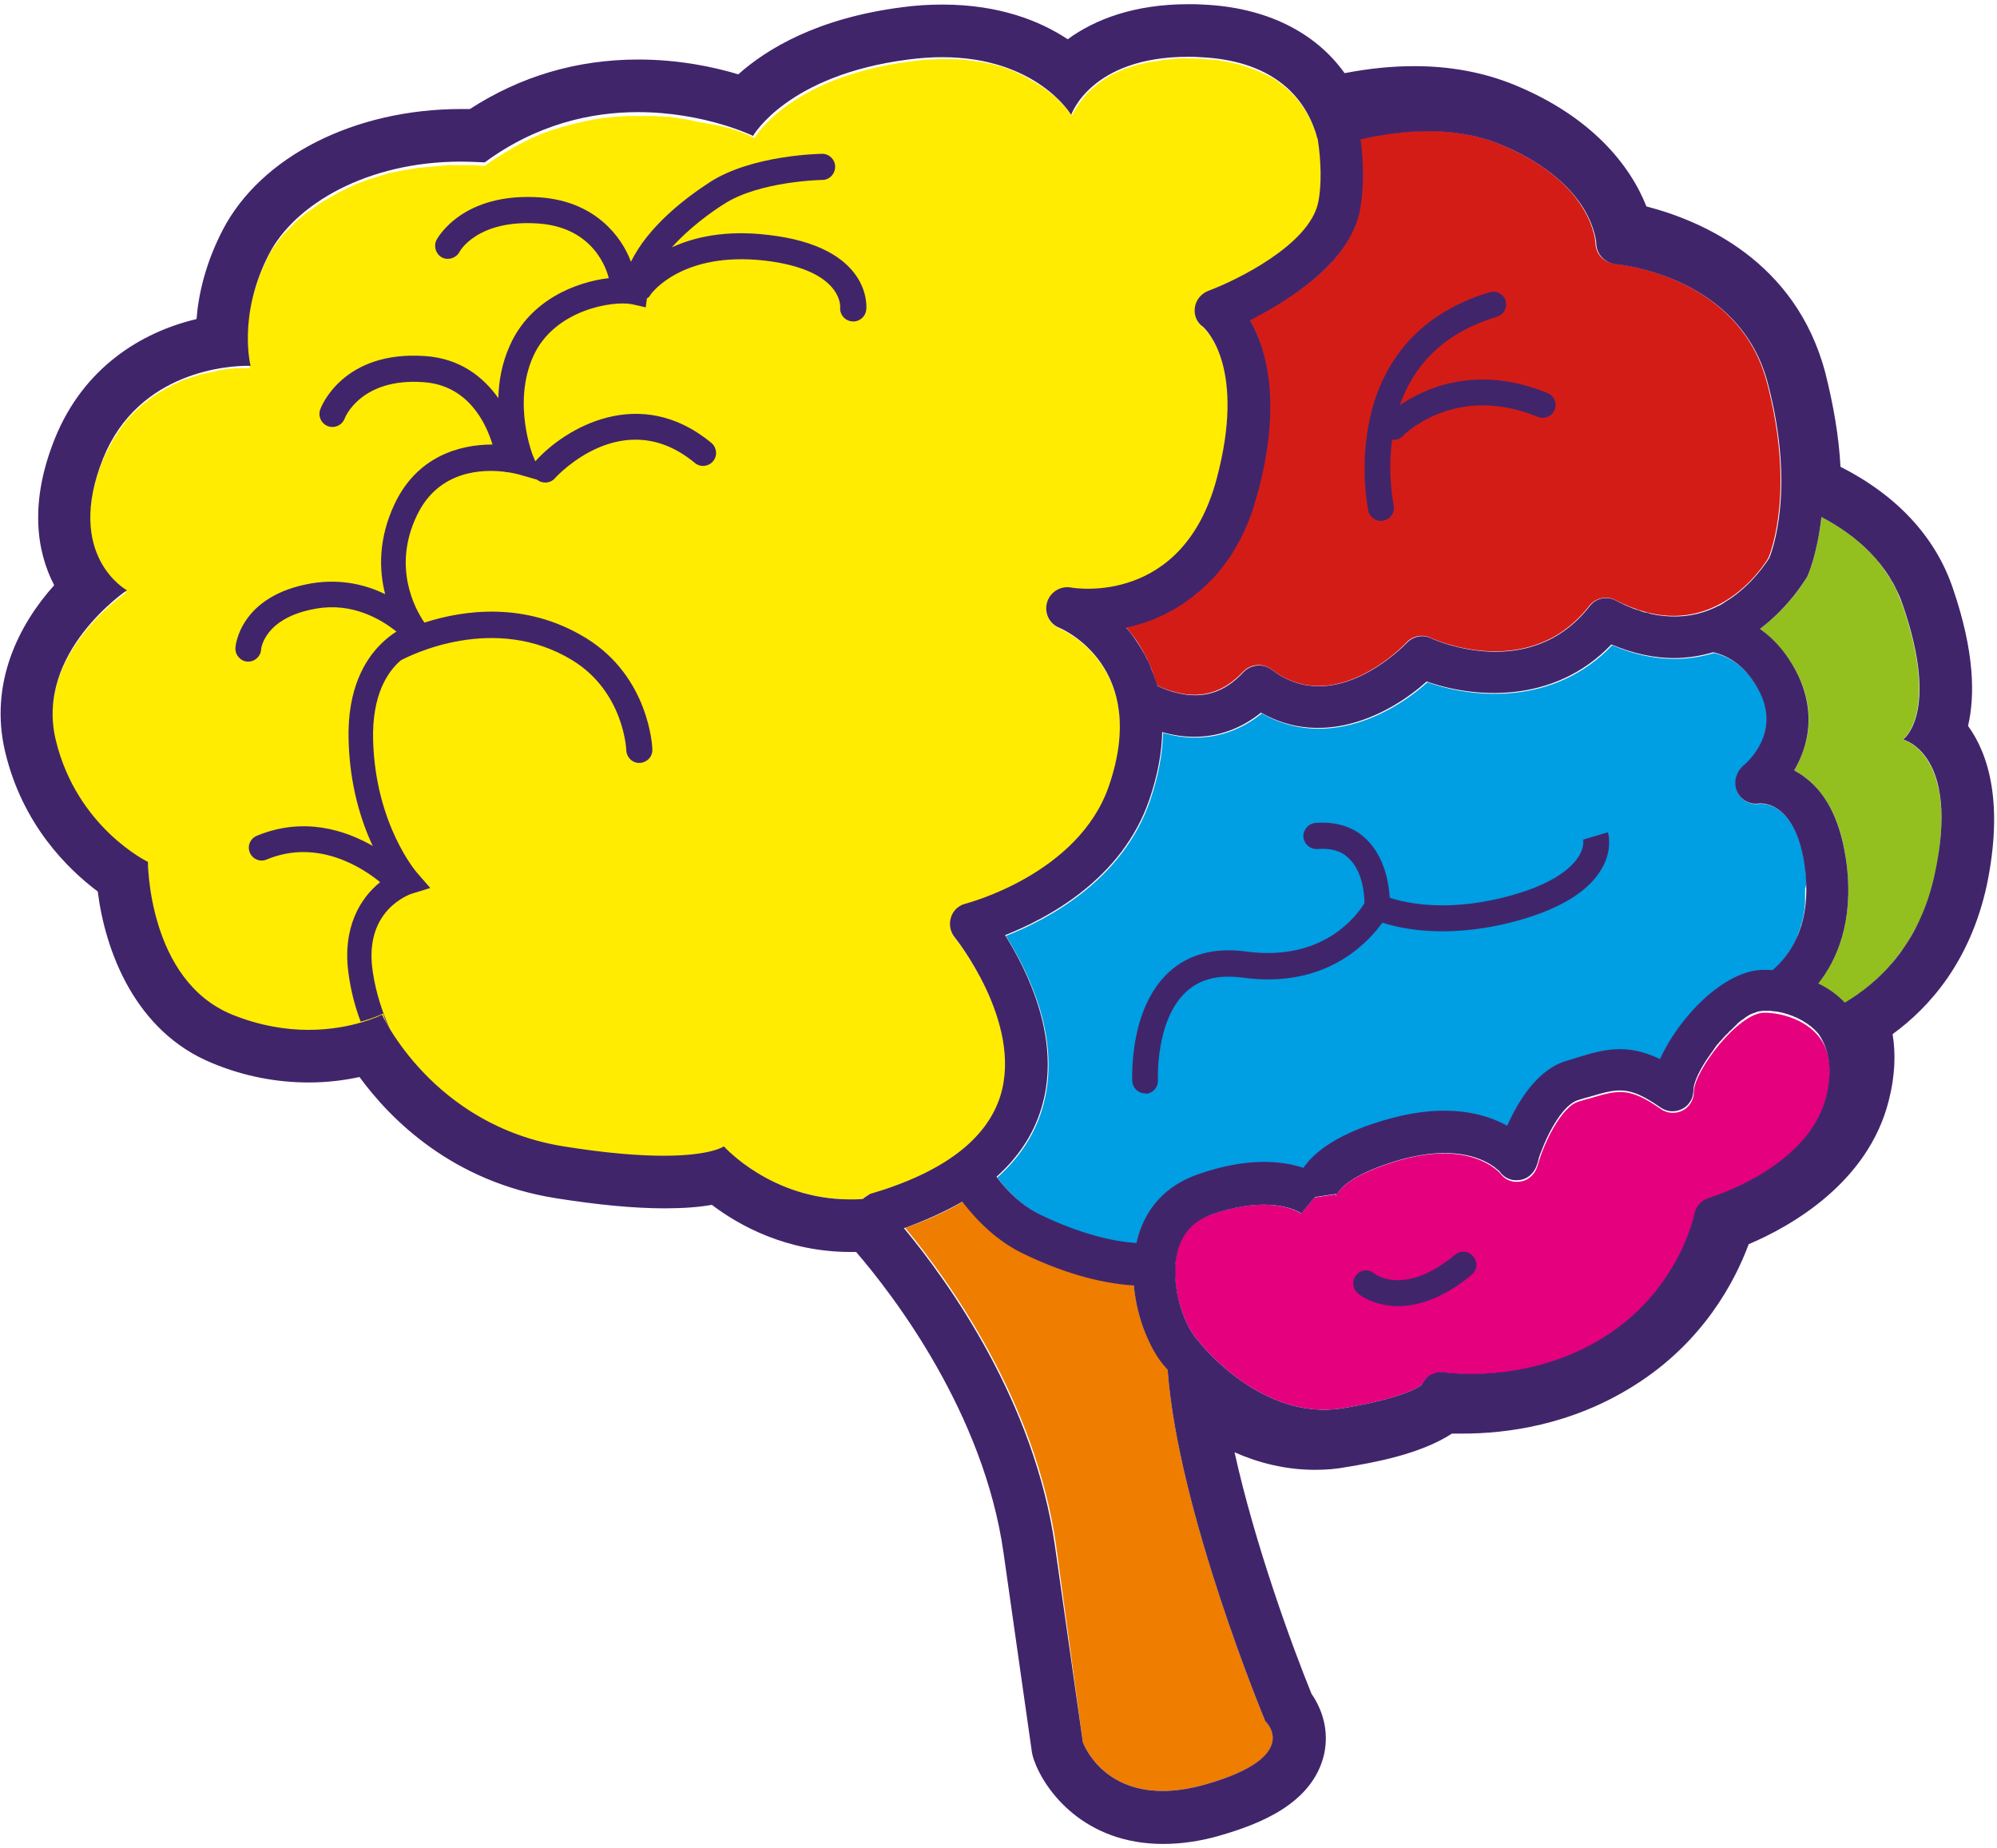 <svg width="415" height="384" viewBox="0 0 415 384" fill="none" xmlns="http://www.w3.org/2000/svg">
    <path
        d="M402.922 164.018C402.922 163.937 402.922 163.856 402.841 163.856C402.599 162.722 402.275 161.67 401.952 160.779C399.689 154.707 395.406 153.654 395.406 153.654C395.406 153.654 403.084 148.31 395.406 125.882C395.244 125.397 395.082 124.911 394.84 124.425C394.759 124.263 394.759 124.182 394.678 124.02C394.517 123.615 394.355 123.21 394.193 122.806C394.193 122.725 394.112 122.644 394.112 122.563C393.87 122.077 393.628 121.672 393.385 121.267C393.304 121.186 393.304 121.105 393.223 120.943C393.062 120.62 392.819 120.215 392.577 119.891C392.496 119.81 392.496 119.729 392.415 119.648C392.173 119.243 391.849 118.838 391.607 118.433C391.607 118.352 391.526 118.352 391.526 118.271C391.284 117.948 390.96 117.543 390.718 117.219C390.637 117.138 390.556 117.057 390.556 116.976C389.91 116.166 389.263 115.438 388.617 114.79C388.536 114.709 388.536 114.709 388.455 114.628C387.728 113.899 387 113.252 386.192 112.523C383.767 110.499 381.181 108.798 378.514 107.422C377.625 115.276 375.685 119.567 375.524 119.891C375.524 119.972 375.443 120.053 375.362 120.134C375.281 120.296 371.967 125.963 365.744 130.659C368.735 132.846 371.563 136.003 373.745 140.456C377.463 148.148 375.766 155.111 372.856 160.05C373.665 160.455 374.392 160.941 375.2 161.589C379.888 165.232 382.797 171.305 383.767 179.644C385.384 193.166 380.696 201.425 376.413 205.959C375.685 206.768 374.958 207.416 374.23 208.064L375.2 211.788C375.2 211.788 376.978 211.384 379.645 210.169C380.05 210.007 380.454 209.845 380.858 209.602C380.939 209.602 380.939 209.521 381.019 209.521C381.181 209.44 381.343 209.359 381.585 209.278C381.666 209.197 381.828 209.197 381.908 209.116C382.07 209.035 382.232 208.955 382.393 208.874C382.636 208.712 382.878 208.631 383.121 208.469C383.282 208.388 383.363 208.307 383.525 208.226C383.687 208.145 383.848 207.983 384.091 207.902C384.252 207.821 384.333 207.74 384.495 207.659C384.818 207.497 385.06 207.254 385.384 207.092C385.465 207.011 385.545 207.011 385.626 206.93C385.869 206.768 386.111 206.606 386.434 206.364C386.515 206.283 386.677 206.202 386.758 206.121C387 205.959 387.323 205.716 387.566 205.554C387.647 205.473 387.728 205.473 387.808 205.392C388.132 205.149 388.455 204.825 388.778 204.582C388.859 204.501 388.94 204.42 389.021 204.339C389.263 204.097 389.586 203.854 389.829 203.611C389.91 203.53 389.991 203.449 390.071 203.368C390.395 203.044 390.718 202.72 391.122 202.396L391.203 202.315C391.526 201.991 391.849 201.667 392.092 201.344C392.173 201.263 392.254 201.182 392.334 201.101C392.658 200.777 392.981 200.453 393.223 200.048L393.304 199.967C393.628 199.562 393.951 199.158 394.274 198.753C394.355 198.672 394.436 198.591 394.517 198.429C394.759 198.105 395.001 197.7 395.325 197.376C395.406 197.295 395.486 197.214 395.567 197.052C395.891 196.567 396.214 196.162 396.456 195.676C396.537 195.595 396.537 195.514 396.618 195.433C396.86 195.028 397.103 194.623 397.345 194.138C397.426 193.976 397.507 193.895 397.588 193.733C397.83 193.247 398.154 192.761 398.396 192.275C398.396 192.275 398.396 192.194 398.477 192.194C398.719 191.628 398.962 191.142 399.285 190.575C399.366 190.413 399.447 190.251 399.447 190.089C399.608 189.603 399.851 189.199 400.012 188.713C400.093 188.551 400.093 188.47 400.174 188.308C400.417 187.741 400.578 187.093 400.821 186.446C400.901 186.284 400.901 186.203 400.982 186.041C401.144 185.555 401.306 184.988 401.467 184.422C401.548 184.26 401.548 184.017 401.629 183.855C401.791 183.207 401.952 182.478 402.114 181.831C403.73 173.815 403.73 168.147 402.922 164.018Z"
        fill="#93C01F" />
    <path
        d="M295.43 287.734C294.621 288.381 291.146 290.568 279.023 292.592C262.293 295.345 249.523 279.232 249.28 278.908C249.2 278.746 249.038 278.665 248.957 278.503C246.128 275.589 242.976 267.006 244.593 260.124C245.482 256.157 247.826 253.647 251.624 252.351C264.556 247.898 270.213 252.027 270.456 252.189L270.375 252.108L273.204 248.789L277.568 248.141C277.568 248.141 277.568 248.95 277.568 248.627C277.568 248.546 277.73 248.06 278.295 247.412C279.427 246.036 282.66 243.364 291.308 240.935C305.532 237.048 311.19 243.202 311.755 243.769C312.725 245.145 314.342 245.793 316.039 245.469C317.736 245.226 319.029 243.85 319.514 242.23C320.807 237.453 324.525 229.842 328.081 228.871C328.89 228.628 329.617 228.385 330.344 228.223C336.325 226.442 338.507 225.794 345.135 230.409C346.509 231.381 348.206 231.462 349.661 230.733C351.116 230.004 352.005 228.466 352.005 226.846C352.005 222.555 361.218 210.41 366.633 210.41C370.351 210.41 375.281 211.949 378.029 215.43C380.373 218.426 380.858 222.636 379.565 227.98C375.847 242.797 355.48 248.869 355.237 248.95C353.621 249.436 352.489 250.732 352.166 252.351C352.166 252.513 348.933 268.221 333.335 277.937C317.575 287.815 300.44 285.224 300.279 285.224C298.986 284.981 297.693 285.386 296.723 286.195C296.157 286.519 295.753 287.086 295.43 287.734Z"
        fill="#E5007E" />
    <path
        d="M290.499 271.379C290.014 271.379 289.529 271.379 289.044 271.298C284.842 270.893 282.417 268.95 282.175 268.707C281.043 267.736 280.881 266.035 281.851 264.902C282.821 263.768 284.438 263.606 285.569 264.578C285.892 264.821 291.954 269.355 302.38 260.692C303.511 259.72 305.209 259.882 306.179 261.097C307.148 262.23 306.987 263.93 305.774 264.902C299.551 270.084 294.217 271.379 290.499 271.379Z"
        fill="#41256B" />
    <path
        d="M375.362 183.207C375.362 183.046 375.362 182.803 375.362 182.641C375.282 181.993 375.282 181.345 375.201 180.698C373.503 167.014 366.714 166.933 365.664 167.014C363.724 167.338 361.865 166.285 361.057 164.504C360.249 162.642 360.814 160.537 362.431 159.241C363.158 158.594 370.028 152.683 365.987 144.262C363.239 138.595 359.36 136.409 356.208 135.68C353.702 136.409 351.035 136.894 348.045 136.894C344.084 136.894 339.72 136.085 335.032 134.061C322.99 146.691 306.179 145.153 296.642 141.752C289.287 148.392 275.386 155.76 262.212 148.23C258.09 151.549 253.403 153.25 248.392 153.25C246.21 153.25 243.947 152.926 241.684 152.278C241.603 156.407 240.795 161.023 239.017 166.285C233.359 182.884 217.68 191.061 209.032 194.462C213.719 201.911 220.912 216.323 216.548 230.492C214.932 235.836 211.78 240.613 207.254 244.661C209.678 247.9 212.669 250.734 216.306 252.515C216.791 252.758 217.356 253.001 217.841 253.244C218.003 253.325 218.245 253.406 218.407 253.487C218.73 253.649 219.054 253.73 219.296 253.892C219.539 253.973 219.781 254.054 220.023 254.216C220.266 254.297 220.508 254.458 220.832 254.539C221.074 254.62 221.317 254.701 221.559 254.863C221.802 254.944 222.044 255.025 222.206 255.106C222.448 255.187 222.771 255.268 223.014 255.43C223.175 255.511 223.418 255.592 223.58 255.673C223.903 255.754 224.145 255.835 224.388 255.997C224.549 256.078 224.711 256.078 224.873 256.159C225.196 256.24 225.438 256.321 225.762 256.402C225.923 256.483 226.085 256.483 226.247 256.564C226.57 256.645 226.812 256.725 227.136 256.806C227.297 256.806 227.378 256.887 227.54 256.887C227.863 256.968 228.186 257.049 228.51 257.13C228.591 257.13 228.671 257.211 228.833 257.211C229.156 257.292 229.48 257.373 229.803 257.454C229.884 257.454 229.965 257.454 230.045 257.535C230.369 257.616 230.692 257.697 231.015 257.778C231.096 257.778 231.177 257.778 231.177 257.859C231.5 257.94 231.823 258.021 232.147 258.021H232.227C232.551 258.102 232.874 258.102 233.197 258.183H233.278C233.601 258.264 233.925 258.264 234.248 258.345C234.571 258.426 234.895 258.426 235.218 258.426C235.541 258.426 235.864 258.507 236.188 258.507C236.188 258.426 236.188 258.426 236.188 258.345C237.804 251.463 242.169 246.524 248.877 244.257C259.222 240.694 266.496 241.504 270.86 242.88C273.204 239.48 278.296 235.593 289.045 232.597C300.683 229.44 308.523 231.545 313.211 234.136C315.474 229.035 319.515 222.315 325.657 220.614C326.385 220.371 327.112 220.209 327.758 219.966C333.093 218.347 337.942 216.89 344.973 220.29C348.772 211.789 358.228 201.749 366.553 201.749C367.119 201.749 367.684 201.749 368.331 201.83C368.573 201.668 368.816 201.425 368.977 201.263C368.977 201.263 369.058 201.263 369.058 201.182C369.301 200.939 369.543 200.777 369.705 200.534C370.19 200.049 370.594 199.482 371.079 198.915C371.079 198.834 371.16 198.834 371.16 198.753C371.321 198.51 371.483 198.267 371.645 198.024C371.725 197.943 371.725 197.863 371.806 197.782C371.968 197.539 372.129 197.296 372.291 197.053C372.372 196.972 372.372 196.891 372.453 196.81C372.614 196.486 372.776 196.162 372.938 195.838C372.938 195.838 372.938 195.757 373.019 195.757C373.18 195.353 373.342 195.029 373.503 194.624C373.503 194.543 373.584 194.462 373.584 194.3C373.665 193.976 373.827 193.733 373.908 193.409C373.988 193.247 373.988 193.085 374.069 193.005C374.15 192.681 374.231 192.438 374.312 192.114C374.392 191.952 374.392 191.79 374.473 191.628C374.554 191.304 374.635 190.98 374.716 190.575C374.716 190.414 374.797 190.333 374.797 190.171C374.877 189.685 374.958 189.199 375.039 188.632C375.039 188.551 375.039 188.389 375.039 188.308C375.12 187.904 375.12 187.499 375.12 187.013C375.12 186.851 375.12 186.608 375.12 186.446C375.12 186.041 375.12 185.717 375.12 185.313C375.12 185.07 375.12 184.908 375.12 184.665C375.362 184.017 375.362 183.612 375.362 183.207Z"
        fill="#009EE2" />
    <path
        d="M237.966 227.171C236.511 227.171 235.379 226.037 235.299 224.661C235.299 224.013 234.571 209.682 242.896 201.99C246.937 198.266 252.352 196.808 258.979 197.699C275.144 199.885 282.094 190.007 283.549 187.659C283.549 185.959 283.226 181.101 280.316 178.348C278.78 176.809 276.598 176.162 273.77 176.404C272.315 176.485 271.022 175.433 270.86 173.894C270.779 172.437 271.83 171.142 273.365 170.98C277.73 170.656 281.367 171.789 284.034 174.461C287.752 178.105 288.641 183.611 288.802 186.525C292.197 187.659 301.411 189.764 314.908 185.797C327.273 182.153 329.456 176.728 328.971 174.38V174.461L334.143 172.923C334.224 173.247 335.113 176.404 333.012 180.21C330.506 184.825 324.93 188.469 316.443 190.979C301.815 195.27 291.55 193.084 287.267 191.707C284.115 196.079 275.305 205.472 258.252 203.124C253.241 202.476 249.442 203.366 246.533 206.038C240.067 211.949 240.633 224.337 240.633 224.418C240.714 225.875 239.582 227.171 238.127 227.252C238.046 227.171 237.966 227.171 237.966 227.171Z"
        fill="#41256B" />
    <path
        d="M259.625 66.289C262.939 72.119 266.253 83.211 261.323 101.753C256.554 119.484 245.886 126.448 237.804 129.2C236.51 129.605 235.217 130.01 233.924 130.253C234.409 130.82 234.975 131.468 235.46 132.115C237.399 134.706 239.258 138.107 240.39 142.398C241.683 143.046 243.057 143.532 244.431 143.856C249.846 145.232 254.372 143.775 258.332 139.564C259.868 137.945 262.373 137.702 264.232 139.078C277.244 149.118 291.711 134.139 292.277 133.492C293.57 132.115 295.591 131.71 297.288 132.52C298.096 132.925 317.898 141.75 330.263 125.881C331.556 124.261 333.819 123.695 335.678 124.666C344.245 129.12 352.085 129.039 359.117 124.504C364.127 121.266 367.037 116.732 367.522 115.841C368.088 114.464 373.018 101.672 367.199 79.487C361.38 57.383 336.567 54.873 335.517 54.792C333.254 54.549 331.556 52.687 331.556 50.42C331.556 50.42 331.395 47.262 328.97 43.294C325.656 37.789 319.595 33.174 311.432 29.854C302.057 26.049 291.469 26.858 282.579 28.882C283.306 34.226 283.306 39.813 282.417 43.78C280.235 55.035 267.303 62.646 259.625 66.289Z"
        fill="#D41C17" />
    <path
        d="M286.943 108.23C285.73 108.23 284.599 107.339 284.356 106.125C284.276 105.801 276.84 70.58 309.573 60.702C311.028 60.297 312.482 61.107 312.886 62.483C313.291 63.941 312.482 65.398 311.108 65.803C300.844 68.88 294.136 75.033 290.903 84.183C295.995 80.701 306.825 75.6 321.615 81.672C322.989 82.239 323.636 83.778 323.07 85.154C322.504 86.531 320.969 87.178 319.595 86.612C312.402 83.697 305.532 83.454 299.147 85.883C294.298 87.745 291.55 90.498 291.55 90.579C290.903 91.227 290.095 91.469 289.287 91.389C288.317 98.838 289.61 104.829 289.61 104.91C289.933 106.367 289.044 107.825 287.589 108.149C287.266 108.23 287.104 108.23 286.943 108.23Z"
        fill="#41256B" />
    <path
        d="M176.623 249.194C177.512 249.194 178.401 249.194 179.29 249.113C179.775 248.709 180.26 248.385 180.906 248.223C196.101 243.77 205.153 236.887 207.981 227.819C212.669 212.516 198.606 195.027 198.444 194.866C197.475 193.732 197.232 192.113 197.717 190.736C198.202 189.279 199.333 188.226 200.788 187.902C201.031 187.821 224.226 181.911 230.531 163.45C238.936 138.755 220.913 130.902 220.185 130.578C218.084 129.687 217.033 127.42 217.68 125.315C218.326 123.129 220.428 121.833 222.691 122.238C223.58 122.4 245.967 125.882 252.918 99.648C259.061 76.654 250.817 68.719 250.089 68.071C248.796 67.1 248.15 65.561 248.392 64.023C248.635 62.404 249.766 61.108 251.302 60.541C257.04 58.436 272.234 51.068 274.012 42.243C274.74 38.842 274.659 33.741 273.932 29.126C273.851 28.802 273.77 28.478 273.608 28.154C272.234 23.701 269.567 19.653 265.284 16.738C265.203 16.657 265.122 16.657 265.041 16.576C264.718 16.333 264.314 16.09 263.91 15.928C263.748 15.848 263.587 15.767 263.425 15.686C263.263 15.605 263.021 15.443 262.778 15.362C262.536 15.281 262.293 15.119 262.051 15.038C261.808 14.957 261.566 14.795 261.323 14.714C261.081 14.633 260.758 14.471 260.515 14.39C260.354 14.309 260.192 14.228 260.03 14.228C259.626 14.066 259.222 13.904 258.818 13.823C258.656 13.742 258.576 13.742 258.414 13.661C258.091 13.581 257.687 13.418 257.363 13.338C257.202 13.338 257.121 13.257 256.959 13.257C256.474 13.176 255.989 13.014 255.504 12.933C255.343 12.933 255.262 12.852 255.1 12.852C254.615 12.771 254.211 12.69 253.726 12.609C253.645 12.609 253.565 12.609 253.403 12.528C252.837 12.447 252.271 12.366 251.706 12.366C251.544 12.366 251.382 12.366 251.302 12.366C250.736 12.285 250.089 12.285 249.524 12.204C248.715 12.204 247.988 12.123 247.261 12.123C246.937 12.123 246.533 12.123 246.21 12.123C245.967 12.123 245.644 12.123 245.402 12.123C245.078 12.123 244.674 12.123 244.351 12.204C244.109 12.204 243.866 12.204 243.543 12.285C243.219 12.285 242.896 12.366 242.573 12.366C242.33 12.366 242.088 12.447 241.846 12.447C241.522 12.447 241.199 12.528 240.876 12.609C240.633 12.609 240.472 12.69 240.229 12.69C239.825 12.771 239.502 12.852 239.098 12.852C238.936 12.852 238.774 12.933 238.693 12.933C238.209 13.014 237.724 13.176 237.239 13.257C237.077 13.257 236.996 13.338 236.915 13.338C236.592 13.418 236.269 13.499 235.946 13.581C235.784 13.661 235.622 13.661 235.461 13.742C235.218 13.823 234.976 13.904 234.652 13.985C234.491 14.066 234.329 14.147 234.167 14.147C233.925 14.228 233.683 14.309 233.521 14.39C233.359 14.471 233.198 14.552 233.036 14.633C232.794 14.714 232.632 14.795 232.389 14.876C232.228 14.957 232.066 15.038 231.904 15.119C231.743 15.2 231.5 15.281 231.339 15.362C231.177 15.443 231.015 15.524 230.854 15.605C230.692 15.686 230.531 15.767 230.369 15.928C230.207 16.009 230.046 16.09 229.965 16.171C229.803 16.252 229.641 16.333 229.48 16.495C229.318 16.576 229.237 16.657 229.076 16.738C228.914 16.819 228.752 16.9 228.672 17.062C228.51 17.143 228.429 17.224 228.348 17.305C228.187 17.386 228.106 17.467 227.944 17.629C227.863 17.71 227.702 17.791 227.621 17.872C227.459 17.953 227.378 18.115 227.217 18.196C227.136 18.276 226.974 18.358 226.894 18.439C226.813 18.519 226.651 18.681 226.57 18.762C226.489 18.843 226.409 18.924 226.328 19.005C226.247 19.086 226.085 19.248 226.005 19.329C225.924 19.41 225.843 19.491 225.762 19.572C225.681 19.653 225.6 19.815 225.52 19.896C225.439 19.977 225.358 20.058 225.277 20.139C225.196 20.22 225.115 20.301 225.035 20.463C224.954 20.544 224.873 20.625 224.873 20.706C224.792 20.787 224.711 20.867 224.631 21.029C224.55 21.11 224.55 21.191 224.469 21.272C224.388 21.353 224.307 21.434 224.226 21.596C224.146 21.677 224.146 21.758 224.065 21.758C223.984 21.839 223.903 21.92 223.903 22.001C223.903 22.082 223.822 22.082 223.822 22.163C223.742 22.244 223.742 22.325 223.661 22.406C223.661 22.487 223.58 22.487 223.58 22.568C223.499 22.649 223.499 22.73 223.418 22.811L223.337 22.892C223.257 22.973 223.257 23.054 223.176 23.135V23.215C223.095 23.297 223.095 23.378 223.014 23.458C222.852 23.782 222.772 24.025 222.772 24.025C222.772 24.025 222.691 23.863 222.448 23.539C222.368 23.458 222.368 23.378 222.287 23.297C222.287 23.297 222.287 23.215 222.206 23.215C222.125 23.135 222.125 23.054 222.044 22.973L221.963 22.892C221.883 22.811 221.802 22.73 221.721 22.649L221.64 22.568C221.559 22.487 221.479 22.406 221.398 22.244L221.317 22.163C221.236 22.082 221.155 21.92 220.994 21.839C220.751 21.596 220.428 21.272 220.105 20.948L220.024 20.867C219.943 20.787 219.781 20.625 219.7 20.544C219.62 20.463 219.539 20.382 219.458 20.301C219.377 20.22 219.216 20.058 219.054 19.977C218.973 19.896 218.892 19.815 218.811 19.734C218.65 19.653 218.569 19.491 218.407 19.41C218.326 19.329 218.165 19.248 218.084 19.167C217.922 19.086 217.842 18.924 217.68 18.843C217.599 18.762 217.437 18.681 217.357 18.6C217.195 18.519 217.033 18.358 216.953 18.276C216.791 18.196 216.71 18.115 216.548 18.034C216.387 17.953 216.225 17.791 216.063 17.71C215.902 17.629 215.821 17.548 215.659 17.467C215.498 17.386 215.336 17.224 215.174 17.143C215.013 17.062 214.851 16.981 214.69 16.9C214.528 16.819 214.366 16.657 214.205 16.576C214.043 16.495 213.8 16.333 213.639 16.252C213.316 16.09 213.073 15.928 212.75 15.767C212.507 15.686 212.265 15.524 212.103 15.443C211.942 15.362 211.78 15.281 211.538 15.2C211.295 15.119 211.133 15.038 210.891 14.876C210.729 14.795 210.487 14.714 210.325 14.633C210.083 14.552 209.84 14.471 209.679 14.39C209.436 14.309 209.274 14.228 209.032 14.147C208.79 14.066 208.547 13.985 208.305 13.904C208.062 13.823 207.901 13.742 207.658 13.742C207.416 13.661 207.173 13.581 206.85 13.499C206.607 13.418 206.446 13.418 206.203 13.338C205.961 13.257 205.638 13.176 205.314 13.176C205.072 13.095 204.829 13.095 204.668 13.014C204.344 12.933 204.021 12.933 203.698 12.852C203.455 12.852 203.294 12.771 203.051 12.771C202.647 12.69 202.324 12.69 201.92 12.609C201.758 12.609 201.516 12.528 201.354 12.528C200.222 12.366 199.01 12.285 197.717 12.285C197.555 12.285 197.394 12.285 197.232 12.285C196.747 12.285 196.262 12.285 195.777 12.285C195.616 12.285 195.454 12.285 195.292 12.285C194.807 12.285 194.323 12.285 193.838 12.366C193.676 12.366 193.433 12.366 193.272 12.366C192.787 12.366 192.221 12.447 191.736 12.447C191.575 12.447 191.413 12.447 191.251 12.528C190.524 12.609 189.797 12.69 189.069 12.771C163.934 16.09 156.821 28.64 156.821 28.64C156.821 28.64 156.256 28.397 155.205 27.912C155.205 27.912 155.205 27.912 155.124 27.912C155.043 27.912 154.882 27.831 154.801 27.75H154.72C154.639 27.669 154.478 27.669 154.397 27.588H154.316C153.912 27.426 153.508 27.264 153.023 27.102H152.942C152.78 27.021 152.699 27.021 152.538 26.94C152.457 26.94 152.376 26.859 152.295 26.859C152.215 26.778 152.053 26.778 151.891 26.697C151.81 26.697 151.73 26.616 151.649 26.616C151.487 26.616 151.406 26.535 151.245 26.535C151.164 26.535 151.083 26.454 150.921 26.454C150.76 26.454 150.679 26.373 150.517 26.373C150.436 26.373 150.275 26.292 150.194 26.292C150.032 26.292 149.952 26.211 149.79 26.211C149.547 26.13 149.305 26.049 149.062 26.049C148.982 26.049 148.82 25.968 148.739 25.968C148.578 25.968 148.416 25.887 148.254 25.887C148.093 25.887 148.012 25.806 147.85 25.806C147.689 25.806 147.527 25.726 147.365 25.726C147.204 25.726 147.123 25.645 146.961 25.645C146.799 25.645 146.638 25.564 146.476 25.564C146.315 25.564 146.234 25.483 146.072 25.483C145.91 25.483 145.749 25.402 145.506 25.402C145.345 25.402 145.264 25.321 145.102 25.321C144.86 25.24 144.617 25.24 144.294 25.159C144.213 25.159 144.132 25.159 144.052 25.078C143.809 24.997 143.486 24.997 143.243 24.916C143.163 24.916 143.001 24.835 142.92 24.835C142.678 24.835 142.516 24.754 142.273 24.754C142.112 24.754 142.031 24.673 141.869 24.673C141.627 24.673 141.465 24.592 141.223 24.592C141.061 24.592 140.9 24.511 140.819 24.511C140.576 24.511 140.415 24.43 140.172 24.43C140.01 24.43 139.93 24.43 139.768 24.349C139.526 24.349 139.283 24.268 138.96 24.268C138.879 24.268 138.798 24.268 138.637 24.268C138.313 24.268 137.909 24.187 137.505 24.187C137.424 24.187 137.343 24.187 137.182 24.187C136.939 24.187 136.616 24.106 136.374 24.106C136.212 24.106 136.131 24.106 135.969 24.106C135.727 24.106 135.485 24.106 135.242 24.106C135.08 24.106 134.919 24.106 134.757 24.106C134.515 24.106 134.272 24.106 134.03 24.106C133.868 24.106 133.706 24.106 133.626 24.106C133.383 24.106 133.06 24.106 132.817 24.106C132.737 24.106 132.575 24.106 132.494 24.106C132.009 24.106 131.443 24.106 130.878 24.106C130.797 24.106 130.635 24.106 130.554 24.106C129.989 24.106 129.423 24.187 128.938 24.187C128.857 24.187 128.857 24.187 128.776 24.187C128.211 24.187 127.726 24.268 127.16 24.349C127.079 24.349 126.998 24.349 126.917 24.349C126.352 24.43 125.786 24.511 125.22 24.511C125.139 24.511 124.978 24.511 124.897 24.592C123.685 24.754 122.553 24.997 121.341 25.24C121.26 25.24 121.098 25.321 121.017 25.321C120.452 25.483 119.805 25.564 119.239 25.726C119.159 25.726 119.078 25.806 118.997 25.806C118.431 25.968 117.785 26.13 117.219 26.292H117.138C116.491 26.454 115.926 26.697 115.279 26.859C115.198 26.859 115.037 26.94 114.956 26.94C114.309 27.183 113.744 27.345 113.097 27.588C113.016 27.588 112.935 27.669 112.935 27.669C112.37 27.912 111.723 28.154 111.157 28.397C111.076 28.397 110.996 28.478 110.996 28.478C110.349 28.721 109.783 29.045 109.137 29.369C109.056 29.45 108.894 29.45 108.813 29.531C108.167 29.855 107.52 30.179 106.955 30.503C106.955 30.503 106.874 30.503 106.874 30.584C106.227 30.907 105.661 31.312 105.015 31.636C104.934 31.717 104.853 31.717 104.772 31.798C104.126 32.203 103.56 32.527 102.913 32.932C102.833 33.013 102.671 33.093 102.59 33.175C101.944 33.579 101.297 34.065 100.731 34.47C99.923 34.389 99.196 34.389 98.387 34.308C98.226 34.308 97.983 34.308 97.822 34.308C97.256 34.308 96.69 34.308 96.124 34.308C95.882 34.308 95.559 34.308 95.316 34.308C94.993 34.308 94.67 34.308 94.266 34.308C93.942 34.308 93.7 34.308 93.376 34.308C93.053 34.308 92.73 34.308 92.407 34.389C92.083 34.389 91.841 34.389 91.518 34.47C91.194 34.47 90.871 34.551 90.548 34.551C90.225 34.551 89.982 34.632 89.659 34.632C89.335 34.632 89.012 34.713 88.689 34.713C88.366 34.713 88.123 34.794 87.8 34.794C87.477 34.794 87.153 34.875 86.911 34.875C86.588 34.956 86.264 34.956 85.941 35.037C85.456 35.118 84.89 35.199 84.405 35.28C84.082 35.361 83.759 35.361 83.516 35.441C83.274 35.523 82.951 35.523 82.708 35.603C82.385 35.684 82.142 35.765 81.819 35.765C81.577 35.846 81.253 35.927 81.011 35.927C80.768 36.008 80.445 36.089 80.203 36.17C79.96 36.251 79.718 36.332 79.394 36.413C79.152 36.494 78.829 36.575 78.586 36.656C78.344 36.737 78.101 36.818 77.859 36.899C77.616 36.98 77.293 37.061 77.051 37.142C76.808 37.223 76.566 37.304 76.323 37.385C76.081 37.466 75.757 37.547 75.515 37.709C75.272 37.79 75.03 37.871 74.788 37.952C74.545 38.032 74.303 38.194 73.979 38.275C73.737 38.356 73.494 38.437 73.333 38.599C73.09 38.68 72.848 38.842 72.605 38.923C72.363 39.004 72.201 39.085 71.959 39.247C71.716 39.328 71.474 39.49 71.231 39.571C70.989 39.652 70.827 39.733 70.585 39.895C70.342 40.057 70.1 40.138 69.858 40.3C69.696 40.38 69.453 40.462 69.292 40.623C69.049 40.785 68.726 40.947 68.484 41.109C68.322 41.19 68.16 41.271 67.999 41.352C67.594 41.595 67.271 41.838 66.867 42C66.786 42.081 66.625 42.162 66.544 42.243C66.221 42.486 65.897 42.648 65.574 42.891C65.412 42.971 65.251 43.133 65.17 43.214C64.927 43.376 64.685 43.538 64.442 43.7C64.281 43.781 64.119 43.943 63.958 44.024C63.715 44.186 63.553 44.348 63.311 44.51C63.149 44.672 62.988 44.753 62.826 44.915C62.664 45.077 62.422 45.239 62.26 45.401C62.099 45.562 61.937 45.643 61.775 45.805C61.614 45.967 61.452 46.129 61.29 46.291C61.129 46.453 60.967 46.534 60.886 46.696C60.725 46.858 60.563 47.02 60.401 47.182C60.24 47.344 60.159 47.506 59.997 47.587C59.836 47.748 59.674 47.91 59.512 48.072C59.351 48.234 59.27 48.396 59.108 48.477C58.947 48.639 58.785 48.801 58.704 48.963C58.542 49.125 58.462 49.287 58.3 49.449C58.138 49.611 58.057 49.773 57.896 49.935C57.815 50.097 57.653 50.258 57.573 50.42C57.411 50.582 57.33 50.744 57.169 50.987C57.088 51.149 56.926 51.311 56.845 51.392C56.684 51.554 56.603 51.797 56.441 51.959C56.36 52.121 56.279 52.202 56.199 52.364C56.037 52.606 55.875 52.93 55.794 53.173C55.794 53.254 55.714 53.335 55.714 53.335C54.259 56.25 53.208 59.003 52.562 61.594C51.754 64.59 51.43 67.262 51.349 69.529C51.349 69.853 51.349 70.176 51.349 70.5C51.349 74.225 51.915 76.492 51.915 76.492H51.834H51.754H51.673C51.592 76.492 51.511 76.492 51.43 76.492C51.188 76.492 50.864 76.492 50.46 76.492C50.46 76.492 50.46 76.492 50.38 76.492C50.218 76.492 50.056 76.492 49.814 76.492C49.733 76.492 49.733 76.492 49.652 76.492C49.49 76.492 49.329 76.492 49.167 76.492C49.086 76.492 49.005 76.492 48.925 76.492C48.763 76.492 48.601 76.492 48.44 76.573C48.359 76.573 48.278 76.573 48.117 76.573C47.955 76.573 47.793 76.573 47.551 76.654C47.47 76.654 47.308 76.654 47.227 76.654C47.066 76.654 46.823 76.735 46.662 76.735C46.581 76.735 46.419 76.735 46.338 76.816C46.096 76.816 45.934 76.897 45.692 76.897C45.611 76.897 45.449 76.897 45.369 76.978C45.126 77.059 44.884 77.059 44.641 77.139C44.56 77.139 44.48 77.139 44.318 77.221C43.995 77.302 43.671 77.382 43.348 77.463H43.267C42.863 77.544 42.54 77.625 42.136 77.706C42.055 77.706 42.055 77.706 41.974 77.706C41.651 77.787 41.328 77.868 41.004 78.03C40.923 78.03 40.762 78.111 40.681 78.111C40.438 78.192 40.115 78.273 39.873 78.354C39.711 78.435 39.549 78.435 39.469 78.516C39.226 78.597 38.984 78.678 38.66 78.759C38.499 78.84 38.337 78.84 38.175 78.921C37.933 79.002 37.691 79.083 37.448 79.245C37.286 79.326 37.125 79.407 36.963 79.488C36.721 79.569 36.478 79.731 36.236 79.811C36.074 79.892 35.913 79.973 35.751 80.054C35.508 80.216 35.266 80.297 35.023 80.459C34.862 80.54 34.7 80.621 34.538 80.702C34.296 80.864 33.973 81.026 33.73 81.188C33.569 81.269 33.407 81.35 33.326 81.431C33.003 81.593 32.68 81.836 32.437 81.998C32.356 82.079 32.195 82.159 32.114 82.159C31.71 82.402 31.306 82.726 30.901 83.05L30.821 83.131C30.497 83.374 30.093 83.698 29.77 83.941C29.608 84.022 29.528 84.184 29.366 84.265C29.123 84.507 28.881 84.75 28.558 84.993C28.396 85.155 28.234 85.236 28.154 85.398C27.911 85.641 27.669 85.884 27.426 86.127C27.265 86.289 27.103 86.451 26.941 86.613C26.699 86.856 26.537 87.099 26.295 87.341C26.133 87.503 25.971 87.665 25.891 87.908C25.648 88.151 25.486 88.394 25.325 88.637C25.163 88.799 25.002 89.042 24.921 89.204C24.759 89.447 24.517 89.77 24.355 90.013C24.193 90.256 24.113 90.418 23.951 90.661C23.789 90.985 23.547 91.228 23.385 91.552C23.304 91.795 23.143 91.957 23.062 92.199C22.9 92.523 22.658 92.928 22.496 93.252C22.415 93.414 22.334 93.657 22.173 93.819C21.93 94.305 21.688 94.871 21.445 95.438C21.445 95.519 21.365 95.519 21.365 95.6C19.991 99.001 19.182 102.077 18.859 104.83C17.808 113.413 21.203 118.433 23.708 121.024C25.082 122.4 26.295 123.048 26.295 123.048C26.295 123.048 7.14 135.841 11.504 154.139C12.393 157.864 13.767 161.102 15.303 163.936C20.799 173.976 29.043 178.591 30.497 179.401C30.659 179.482 30.74 179.482 30.74 179.482C30.74 179.482 30.74 201.181 45.126 209.763C46.096 210.33 47.147 210.816 48.197 211.302C48.844 211.545 49.49 211.788 50.137 212.031C50.299 212.112 50.541 212.192 50.703 212.192C51.188 212.354 51.673 212.516 52.158 212.678C52.319 212.759 52.562 212.759 52.723 212.84C54.017 213.164 55.229 213.488 56.441 213.731C56.603 213.731 56.764 213.812 56.926 213.812C57.411 213.893 57.815 213.974 58.219 214.055C58.381 214.055 58.542 214.136 58.704 214.136C59.836 214.298 60.967 214.379 62.099 214.46C62.26 214.46 62.422 214.46 62.584 214.46C62.988 214.46 63.392 214.46 63.796 214.46C63.958 214.46 64.119 214.46 64.281 214.46C65.332 214.46 66.301 214.379 67.271 214.298C67.433 214.298 67.594 214.298 67.675 214.298C67.999 214.298 68.322 214.217 68.726 214.217C68.888 214.217 68.968 214.217 69.13 214.136C69.534 214.055 70.019 214.055 70.423 213.974H70.504C70.908 213.893 71.312 213.812 71.716 213.731C71.878 213.731 71.959 213.65 72.121 213.65C72.363 213.569 72.686 213.569 72.929 213.488C73.01 213.488 73.171 213.407 73.252 213.407C73.575 213.326 73.898 213.245 74.222 213.164C74.303 213.164 74.303 213.164 74.383 213.164C74.707 213.083 74.949 213.002 75.272 212.921C75.353 212.921 75.515 212.84 75.596 212.84C75.757 212.759 76 212.759 76.162 212.678C76.242 212.678 76.323 212.597 76.485 212.597C76.727 212.516 76.889 212.435 77.131 212.354C77.212 212.354 77.293 212.273 77.374 212.273C77.535 212.192 77.697 212.112 77.859 212.112C77.94 212.112 78.02 212.031 78.101 212.031C78.182 211.95 78.344 211.95 78.424 211.869C78.505 211.869 78.586 211.788 78.667 211.788C78.748 211.707 78.829 211.707 78.909 211.707C78.99 211.626 79.071 211.626 79.152 211.626C79.233 211.626 79.233 211.545 79.314 211.545C79.394 211.545 79.394 211.464 79.475 211.464C79.475 211.464 79.475 211.464 79.556 211.464C79.637 211.383 79.718 211.383 79.718 211.383C79.718 211.383 82.87 218.427 90.386 225.471C96.448 231.139 105.257 236.806 117.461 238.75C118.27 238.912 118.997 238.993 119.805 239.074C119.967 239.074 120.048 239.074 120.209 239.154C121.664 239.397 123.119 239.559 124.493 239.721C124.574 239.721 124.735 239.721 124.816 239.802C126.109 239.964 127.402 240.126 128.615 240.207C128.776 240.207 128.857 240.207 129.019 240.207C129.585 240.288 130.15 240.288 130.716 240.369C131.282 240.45 131.767 240.45 132.332 240.45C132.494 240.45 132.656 240.45 132.737 240.45C133.221 240.45 133.626 240.531 134.111 240.531C134.191 240.531 134.272 240.531 134.353 240.531C134.757 240.531 135.161 240.531 135.565 240.612C135.727 240.612 135.889 240.612 136.05 240.612C136.454 240.612 136.778 240.612 137.101 240.612C137.263 240.612 137.343 240.612 137.505 240.612C137.828 240.612 138.152 240.612 138.475 240.612C138.637 240.612 138.798 240.612 138.879 240.612C139.202 240.612 139.526 240.612 139.768 240.612C139.93 240.612 140.01 240.612 140.091 240.612C140.415 240.612 140.657 240.612 140.98 240.612C141.142 240.612 141.223 240.612 141.384 240.612C141.627 240.612 141.95 240.612 142.193 240.531C142.273 240.531 142.435 240.531 142.516 240.531C142.758 240.531 143.001 240.531 143.243 240.45C143.324 240.45 143.486 240.45 143.567 240.45C143.809 240.45 144.052 240.369 144.294 240.369C144.375 240.369 144.456 240.369 144.536 240.369C144.779 240.369 144.941 240.288 145.183 240.288C145.264 240.288 145.345 240.288 145.426 240.288C145.668 240.288 145.83 240.207 146.072 240.207C146.153 240.207 146.153 240.207 146.234 240.207C146.395 240.207 146.638 240.126 146.8 240.126C146.88 240.126 146.961 240.126 146.961 240.126C147.123 240.126 147.284 240.045 147.527 240.045H147.608C147.769 240.045 147.931 239.964 148.093 239.964C148.173 239.964 148.173 239.964 148.254 239.964C148.578 239.883 148.901 239.802 149.143 239.721H149.224C149.467 239.64 149.709 239.559 149.871 239.478C149.871 239.478 149.871 239.478 149.952 239.478C150.113 239.397 150.275 239.316 150.436 239.235C150.76 239.074 150.921 238.993 150.921 238.993C150.436 238.183 160.216 249.194 176.623 249.194Z"
        fill="#FFEC00" />
    <path
        d="M81.011 213.811C79.476 210.329 78.102 206.281 77.455 201.828C76.647 196.403 77.778 192.112 80.688 188.954C82.87 186.606 85.457 185.715 85.457 185.715L89.417 184.501L86.669 181.343C86.588 181.262 78.021 171.384 77.536 153.814C77.294 144.503 80.446 139.645 83.274 137.216C85.052 136.244 102.752 127.257 118.997 137.216C129.504 143.693 130.151 155.434 130.151 155.919C130.232 157.377 131.444 158.591 132.98 158.51C134.434 158.429 135.647 157.215 135.566 155.677C135.566 155.029 134.838 140.617 121.826 132.601C109.218 124.828 96.206 126.771 88.204 129.362C86.184 126.447 81.496 117.703 86.669 107.015C91.195 97.623 100.409 97.461 104.935 98.028C105.096 98.109 105.339 98.109 105.5 98.109C106.713 98.271 107.44 98.514 107.602 98.514L111.562 99.647C112.693 100.538 114.31 100.457 115.28 99.404C115.845 98.757 129.585 83.94 144.375 96.166C145.507 97.137 147.204 96.975 148.174 95.842C149.144 94.708 148.982 93.008 147.851 92.037C132.899 79.648 117.381 89.041 111.319 95.761L111.239 95.842L110.834 94.87C110.754 94.789 106.389 83.778 110.834 73.981C115.199 64.346 127.403 62.403 131.363 63.212L134.192 63.86L134.434 61.998C134.758 61.836 135 61.593 135.162 61.269C135.404 60.864 141.789 52.201 158.923 54.144C174.926 56.006 174.603 63.536 174.603 63.779C174.441 65.236 175.492 66.613 177.027 66.775C178.482 66.937 179.856 65.884 180.018 64.346C180.098 63.779 181.149 51.229 159.57 48.8C150.679 47.748 144.214 49.286 139.607 51.391C143.244 47.343 147.851 44.023 150.437 42.404C157.792 37.627 170.723 37.384 170.885 37.384C172.34 37.384 173.552 36.169 173.552 34.631C173.552 33.173 172.34 31.959 170.885 31.959C170.319 31.959 156.337 32.202 147.608 37.789C142.597 41.027 134.758 46.938 131.121 54.387C129.181 49.124 123.685 41.918 112.451 41.027C96.125 39.813 90.952 49.448 90.71 49.853C90.063 51.148 90.548 52.767 91.841 53.496C93.135 54.144 94.751 53.658 95.478 52.363C95.478 52.282 99.196 45.48 112.047 46.452C123.523 47.343 126.11 56.168 126.514 57.788C119.644 58.597 110.188 62.322 105.985 71.714C104.288 75.438 103.641 79.244 103.561 82.725C100.409 78.272 95.559 74.467 88.366 73.981C71.232 72.766 66.706 84.588 66.544 85.073C66.059 86.45 66.706 87.988 68.161 88.555C69.535 89.041 71.07 88.393 71.636 86.936C71.636 86.855 74.95 78.434 88.043 79.406C97.257 80.053 100.974 87.826 102.348 92.36H102.267C95.317 92.36 86.669 94.951 82.062 104.586C78.587 111.873 78.748 118.432 80.041 123.452C76.081 121.508 70.909 120.213 64.847 121.185C49.814 123.695 48.925 134.22 48.925 134.625C48.844 136.083 49.976 137.378 51.431 137.459C52.886 137.54 54.179 136.406 54.259 134.949C54.259 134.868 54.825 128.31 65.736 126.447C73.252 125.152 79.152 128.634 82.385 131.225C81.335 131.872 80.203 132.763 79.072 133.896C75.92 137.054 72.121 143.046 72.444 153.814C72.687 163.206 75.031 170.574 77.455 175.756C71.798 172.518 63.15 169.603 53.37 173.651C51.996 174.218 51.35 175.756 51.916 177.133C52.481 178.509 54.017 179.157 55.391 178.59C66.221 174.056 75.758 180.614 78.991 183.286C74.869 186.606 71.07 192.759 72.444 202.395C72.929 205.957 73.818 209.277 74.95 212.272C77.94 211.463 79.637 210.572 79.637 210.572C79.637 210.572 79.88 211.949 81.011 213.811Z"
        fill="#41256B" />
    <path
        d="M225.034 361.982C225.034 361.982 228.591 372.103 241.603 372.103C244.189 372.103 247.179 371.698 250.574 370.726C271.022 364.897 262.94 357.61 262.94 357.61C262.94 357.61 244.836 314.211 242.653 284.577C242.653 284.496 242.573 284.496 242.573 284.415C242.33 284.173 242.169 283.93 241.926 283.687C241.845 283.606 241.845 283.525 241.764 283.444C241.603 283.282 241.441 283.039 241.36 282.877C241.28 282.715 241.118 282.553 241.037 282.391C240.956 282.229 240.875 282.148 240.714 281.986C240.552 281.744 240.39 281.501 240.31 281.339C240.229 281.258 240.229 281.177 240.148 281.096C239.986 280.853 239.825 280.529 239.663 280.286C239.663 280.205 239.582 280.205 239.582 280.124C239.421 279.8 239.259 279.476 239.097 279.234C239.097 279.234 239.097 279.153 239.017 279.153C238.855 278.829 238.693 278.424 238.532 278.1C237.077 274.861 236.026 270.975 235.622 267.088V267.008C233.844 266.846 231.985 266.684 230.126 266.279C228.752 266.036 227.297 265.712 225.843 265.307C225.358 265.145 224.873 265.064 224.388 264.902H224.307C223.822 264.74 223.418 264.659 222.933 264.498H222.852C222.367 264.336 221.963 264.174 221.478 264.012C220.993 263.85 220.508 263.688 220.023 263.526C219.943 263.526 219.862 263.445 219.781 263.445C219.377 263.283 218.973 263.121 218.569 262.959H218.488C218.003 262.797 217.518 262.554 217.033 262.392C216.791 262.311 216.548 262.23 216.387 262.069C216.144 261.988 215.821 261.826 215.578 261.664C215.174 261.502 214.77 261.259 214.285 261.097C214.204 261.016 214.123 261.016 214.043 260.935C213.558 260.692 212.992 260.449 212.507 260.206C207.496 257.777 203.455 253.81 200.222 249.6C196.666 251.705 192.625 253.567 188.099 255.105C197.393 266.279 215.174 291.136 219.458 321.013L225.034 361.982Z"
        fill="#EE7D00" />
    <path
        d="M408.984 150.82C410.438 144.586 410.358 135.436 405.832 122.239C402.195 111.47 394.112 102.888 382.474 96.977C382.151 90.743 381.019 84.184 379.322 77.464C373.18 54.145 353.459 45.806 342.144 42.891C338.831 34.47 330.829 24.188 314.503 17.548C308.28 15.038 301.41 13.743 293.894 13.743C289.287 13.743 284.438 14.229 279.427 15.2C273.284 6.618 263.02 1.517 250.008 0.95C248.957 0.869 247.987 0.869 247.017 0.869C235.702 0.869 227.539 4.027 221.882 8.156C216.144 4.351 207.657 0.95 195.857 0.95C193.109 0.95 190.281 1.112 187.371 1.517C169.833 3.784 159.326 10.18 153.426 15.443C148.334 13.905 141.06 12.367 132.655 12.367C119.885 12.367 108.166 15.848 97.659 22.649C97.094 22.649 96.447 22.649 95.881 22.649C73.655 22.649 54.177 32.527 46.257 47.83C42.701 54.712 41.246 61.109 40.842 66.29C29.203 69.043 17.323 76.492 11.423 91.066C6.089 104.264 7.543 114.466 11.261 121.591C3.906 129.769 -2.317 141.995 1.078 156.245C4.715 171.467 14.171 180.616 20.313 185.231C21.849 197.457 27.991 214.379 44.236 220.937C50.702 223.609 57.41 224.905 64.199 224.905C68.159 224.905 71.716 224.419 74.706 223.771C81.172 232.597 94.022 245.551 115.521 248.952C124.169 250.328 131.766 251.057 138.07 251.057C142.03 251.057 145.263 250.814 147.93 250.328C153.588 254.62 163.448 260.125 176.864 260.125C177.188 260.125 177.592 260.125 177.915 260.125C185.593 269.032 204.424 293.484 208.546 322.632L214.366 363.52C214.446 364.249 214.608 364.897 214.85 365.625C217.113 372.103 225.357 383.114 241.683 383.114C245.482 383.114 249.523 382.548 253.645 381.333C261.727 378.985 272.719 374.775 275.143 364.573C276.275 359.553 274.739 355.1 272.557 351.942C268.435 341.821 260.757 320.77 256.554 301.742C261.484 303.929 267.142 305.386 273.284 305.386C275.467 305.386 277.649 305.224 279.75 304.819C285.165 303.929 295.025 302.228 301.733 297.856C302.461 297.856 303.188 297.856 303.997 297.856C312.968 297.856 326.465 296.156 339.558 287.897C354.025 278.829 360.572 266.117 363.4 258.506C372.21 254.782 388.212 245.713 392.496 228.71C393.87 223.366 393.951 218.751 393.304 214.865C400.982 209.278 409.388 199.805 412.863 184.016C416.419 166.932 413.267 156.731 408.984 150.82ZM282.579 43.863C283.387 39.814 283.468 34.309 282.74 28.965C291.631 26.941 302.218 26.131 311.594 29.936C319.757 33.256 325.818 37.952 329.132 43.377C331.557 47.425 331.718 50.502 331.718 50.502C331.718 52.769 333.496 54.631 335.678 54.874C336.729 54.955 361.541 57.465 367.361 79.569C373.18 101.673 368.25 114.547 367.684 115.923C367.118 116.814 364.208 121.348 359.278 124.587C358.874 124.83 358.47 125.072 358.147 125.315C357.985 125.396 357.904 125.477 357.743 125.558C357.5 125.72 357.177 125.882 356.935 125.963C356.773 126.044 356.611 126.125 356.45 126.206C356.046 126.368 355.722 126.53 355.318 126.692C351.924 128.068 348.287 128.392 344.569 127.825C344.407 127.825 344.246 127.744 344.084 127.744C343.841 127.663 343.518 127.663 343.276 127.582C343.114 127.582 342.952 127.502 342.71 127.421C342.468 127.34 342.225 127.259 341.902 127.259C341.498 127.178 341.094 127.016 340.689 126.854C340.528 126.773 340.285 126.692 340.124 126.692C339.8 126.611 339.558 126.449 339.235 126.368C339.073 126.287 338.831 126.206 338.669 126.125C338.346 125.963 338.022 125.882 337.699 125.72C337.537 125.639 337.376 125.558 337.214 125.477C336.729 125.234 336.244 124.992 335.759 124.749C333.9 123.777 331.637 124.263 330.344 125.963C317.979 141.833 298.177 133.007 297.369 132.602C295.672 131.793 293.651 132.198 292.358 133.574C291.712 134.222 277.325 149.12 264.313 139.161C262.535 137.784 259.949 138.027 258.413 139.647C254.453 143.938 249.927 145.314 244.512 143.938C243.057 143.614 241.683 143.047 240.471 142.48C240.309 141.833 240.148 141.266 239.905 140.699C239.824 140.537 239.824 140.375 239.743 140.213C239.582 139.808 239.42 139.404 239.259 138.999C239.178 138.837 239.097 138.675 239.097 138.513C238.935 138.108 238.693 137.622 238.531 137.218C238.45 137.137 238.45 137.056 238.369 136.975C238.127 136.489 237.885 135.922 237.561 135.436C236.915 134.303 236.187 133.25 235.541 132.279C235.056 131.631 234.571 130.983 234.005 130.416C235.217 130.173 236.511 129.769 237.885 129.364C240.713 128.392 243.865 126.935 246.937 124.668C247.26 124.425 247.583 124.182 247.906 123.939C247.987 123.858 247.987 123.858 248.068 123.777C248.391 123.534 248.634 123.291 248.957 123.048C249.038 123.048 249.038 122.967 249.119 122.967C249.765 122.401 250.493 121.753 251.139 121.105C251.22 121.024 251.301 120.943 251.301 120.943C251.543 120.7 251.867 120.376 252.109 120.134C252.19 120.053 252.271 119.972 252.352 119.891C252.998 119.162 253.564 118.433 254.21 117.624C254.291 117.543 254.372 117.462 254.372 117.381C254.615 117.057 254.857 116.733 255.1 116.409C255.18 116.328 255.261 116.166 255.342 116.085C255.584 115.761 255.827 115.356 256.069 114.952C256.15 114.871 256.15 114.79 256.231 114.709C256.473 114.223 256.797 113.818 257.039 113.332C257.12 113.251 257.12 113.089 257.201 113.008C257.443 112.604 257.605 112.28 257.847 111.875C257.928 111.713 258.009 111.551 258.09 111.389C258.252 110.984 258.494 110.579 258.656 110.175C258.736 110.013 258.817 109.932 258.817 109.77C259.06 109.203 259.302 108.717 259.545 108.15C259.545 108.069 259.626 107.988 259.626 107.827C259.787 107.341 260.03 106.855 260.191 106.369C260.272 106.207 260.353 105.964 260.353 105.802C260.515 105.398 260.676 104.912 260.757 104.507C260.838 104.345 260.838 104.102 260.919 103.94C261.08 103.292 261.323 102.645 261.484 101.997C266.415 83.456 263.101 72.363 259.787 66.533C267.304 62.647 280.235 55.036 282.579 43.863ZM360.976 164.422C361.784 166.204 363.643 167.256 365.582 166.932C366.633 166.851 373.422 166.932 375.119 180.616C376.493 192.194 372.048 198.429 368.33 201.586C367.765 201.505 367.118 201.505 366.552 201.505C358.228 201.505 348.772 211.545 344.973 220.047C337.942 216.646 333.092 218.104 327.758 219.723C327.111 219.966 326.384 220.128 325.657 220.371C319.433 222.152 315.473 228.872 313.21 233.892C308.523 231.301 300.683 229.196 289.045 232.354C278.295 235.269 273.204 239.236 270.86 242.637C266.415 241.179 259.221 240.369 248.876 244.013C242.168 246.361 237.804 251.219 236.187 258.101C236.187 258.182 236.187 258.182 236.187 258.263C231.257 257.939 224.549 256.401 216.144 252.353C212.507 250.571 209.516 247.738 207.092 244.499C211.618 240.45 214.77 235.673 216.386 230.33C220.75 216.241 213.557 201.748 208.87 194.299C217.518 190.899 233.197 182.721 238.854 166.123C240.632 160.941 241.441 156.245 241.521 152.115C243.785 152.763 246.048 153.087 248.23 153.087C253.241 153.087 257.928 151.387 262.05 148.067C275.224 155.597 289.125 148.229 296.48 141.59C306.017 144.99 322.828 146.529 334.87 133.898C339.639 135.922 344.003 136.732 347.883 136.732C350.792 136.732 353.54 136.246 356.046 135.517C359.198 136.246 363.077 138.432 365.825 144.1C369.866 152.52 363.077 158.431 362.269 159.079C360.733 160.455 360.167 162.641 360.976 164.422ZM379.484 227.901C375.766 242.718 355.399 248.79 355.156 248.871C353.54 249.357 352.409 250.652 352.085 252.272C352.085 252.434 348.852 268.141 333.254 277.857C317.494 287.735 300.36 285.144 300.198 285.144C298.905 284.901 297.612 285.306 296.642 286.116C296.076 286.602 295.672 287.168 295.429 287.735C294.621 288.383 291.146 290.569 279.023 292.593C262.293 295.346 249.523 279.234 249.28 278.91C249.2 278.748 249.038 278.667 248.957 278.505C246.856 276.319 244.593 271.056 244.269 265.712C244.269 265.55 244.269 265.388 244.269 265.307C244.269 264.983 244.269 264.579 244.269 264.255C244.269 264.174 244.269 264.093 244.269 264.012C244.269 263.688 244.269 263.364 244.269 263.04C244.269 262.959 244.269 262.878 244.269 262.716C244.269 262.312 244.35 261.988 244.431 261.583C244.431 261.502 244.431 261.421 244.431 261.34C244.512 260.935 244.593 260.53 244.674 260.206C244.754 259.721 244.916 259.235 245.078 258.83C245.239 258.425 245.401 257.939 245.643 257.534C246.856 255.105 248.876 253.405 251.705 252.353C262.05 248.79 267.789 250.733 269.728 251.705C270.052 251.867 270.294 252.029 270.456 252.11L270.536 252.191L270.456 252.11L271.021 251.381L273.284 248.709L277.649 248.061C277.649 248.061 277.649 248.871 277.649 248.547C277.649 248.466 277.81 247.98 278.376 247.333C279.508 245.956 282.74 243.284 291.388 240.855C301.572 238.102 307.391 240.369 310.058 242.151C310.462 242.394 310.785 242.637 311.028 242.879C311.109 242.96 311.19 242.96 311.19 243.041C311.19 243.041 311.19 243.041 311.27 243.041C311.351 243.122 311.351 243.122 311.432 243.203C311.513 243.284 311.513 243.284 311.513 243.284L311.594 243.365L311.675 243.446C312.644 244.823 314.261 245.47 315.958 245.147C317.655 244.904 318.948 243.527 319.433 241.908C319.514 241.584 319.676 241.179 319.757 240.774V240.693C319.918 240.289 319.999 239.884 320.161 239.56C321.858 234.945 324.929 229.439 328 228.548C328.809 228.305 329.536 228.063 330.263 227.901C336.244 226.119 338.426 225.472 345.054 230.087C346.428 231.058 348.125 231.139 349.58 230.411C350.146 230.087 350.63 229.763 350.954 229.277C351.439 228.71 351.762 227.982 351.843 227.253C351.843 227.01 351.924 226.767 351.924 226.524C351.924 224.743 353.459 221.747 355.641 218.751C355.803 218.508 356.046 218.266 356.207 217.942C356.288 217.861 356.288 217.78 356.369 217.699C356.53 217.537 356.611 217.375 356.773 217.132C356.854 217.051 356.935 216.97 357.015 216.889C357.177 216.727 357.258 216.565 357.419 216.403C357.5 216.322 357.581 216.241 357.662 216.16C357.824 215.998 357.985 215.837 358.066 215.675C358.147 215.594 358.228 215.513 358.309 215.432C358.47 215.27 358.632 215.027 358.874 214.865C358.955 214.784 358.955 214.784 359.036 214.703C359.278 214.46 359.44 214.217 359.682 214.055C359.763 213.974 359.763 213.974 359.844 213.893C360.006 213.731 360.167 213.569 360.329 213.407C360.41 213.327 360.491 213.246 360.572 213.165C360.733 213.003 360.895 212.922 360.976 212.76C361.056 212.679 361.137 212.598 361.218 212.517C361.38 212.436 361.541 212.274 361.622 212.193C361.703 212.112 361.784 212.031 361.865 212.031C362.026 211.869 362.188 211.788 362.35 211.707C362.43 211.626 362.511 211.626 362.511 211.545C362.754 211.383 362.915 211.221 363.158 211.14L363.239 211.059C363.4 210.978 363.562 210.817 363.804 210.736C363.885 210.736 363.966 210.655 364.047 210.655C364.208 210.574 364.289 210.493 364.451 210.493C364.532 210.493 364.613 210.412 364.693 210.412C364.855 210.331 364.936 210.331 365.098 210.25C365.178 210.25 365.259 210.169 365.34 210.169C365.502 210.169 365.582 210.088 365.744 210.088C365.825 210.088 365.906 210.088 365.906 210.088C366.067 210.088 366.31 210.007 366.471 210.007C366.714 210.007 367.037 210.007 367.28 210.007C367.361 210.007 367.441 210.007 367.522 210.007C367.765 210.007 368.007 210.007 368.25 210.088C368.33 210.088 368.411 210.088 368.492 210.088C369.139 210.169 369.785 210.25 370.432 210.412C373.26 211.14 376.089 212.598 377.948 214.865C380.292 218.346 380.777 222.557 379.484 227.901ZM179.289 249.114C178.4 249.195 177.43 249.195 176.622 249.195C160.215 249.195 150.436 238.183 150.436 238.183C150.436 238.183 147.769 240.127 137.908 240.127C132.978 240.127 126.189 239.641 117.137 238.183C89.82 233.811 79.394 210.817 79.394 210.817C79.394 210.817 73.332 213.974 64.118 213.974C59.512 213.974 54.096 213.165 48.277 210.817C30.739 203.691 30.739 179.077 30.739 179.077C30.739 179.077 15.949 171.952 11.584 153.735C7.22 135.517 26.375 122.643 26.375 122.643C26.375 122.643 13.282 115.518 21.445 95.196C28.88 76.897 47.873 76.007 51.429 76.007C51.834 76.007 52.076 76.007 52.076 76.007C52.076 76.007 49.328 65.562 55.875 52.85C61.209 42.486 76.242 33.58 95.8 33.58C97.417 33.58 99.033 33.661 100.731 33.742C111.641 25.726 122.956 23.297 132.574 23.297C146.395 23.297 156.497 28.236 156.497 28.236C156.497 28.236 163.61 15.605 188.745 12.367C191.251 12.043 193.594 11.881 195.777 11.881C215.497 11.881 222.609 23.864 222.609 23.864C222.609 23.864 226.65 11.8 246.937 11.8C247.745 11.8 248.553 11.8 249.442 11.881C263.828 12.528 270.941 19.491 273.527 27.912C273.608 28.236 273.688 28.56 273.85 28.965C274.577 33.58 274.658 38.681 273.931 42.081C272.072 50.907 256.878 58.275 251.22 60.38C249.684 60.947 248.553 62.242 248.311 63.861C248.068 65.481 248.715 67.019 250.008 67.91C250.735 68.558 258.979 76.492 252.837 99.487C245.805 125.801 223.498 122.239 222.609 122.077C220.427 121.672 218.245 122.967 217.598 125.153C216.952 127.34 218.083 129.607 220.104 130.416C220.912 130.74 238.935 138.594 230.449 163.289C224.145 181.668 200.949 187.66 200.707 187.741C199.252 188.065 198.04 189.198 197.635 190.575C197.151 192.032 197.474 193.571 198.363 194.704C198.524 194.866 212.587 212.436 207.9 227.658C205.071 236.726 196.019 243.608 180.825 248.061C180.34 248.385 179.774 248.709 179.289 249.114ZM262.939 357.61C262.939 357.61 270.941 364.897 250.574 370.726C247.179 371.698 244.189 372.103 241.602 372.103C228.59 372.103 225.034 361.982 225.034 361.982L219.215 321.094C214.931 291.217 197.151 266.36 187.856 255.186C192.382 253.567 196.423 251.705 199.979 249.681C203.212 253.891 207.253 257.777 212.264 260.287C220.508 264.336 228.348 266.603 235.622 267.089C236.268 274.052 239.097 280.853 242.572 284.496C242.572 284.496 242.653 284.577 242.653 284.658C244.835 314.211 262.939 357.61 262.939 357.61ZM402.033 181.749C398.8 196.647 389.991 204.42 383.363 208.307C381.747 206.606 379.888 205.311 377.867 204.339C381.666 199.562 385.222 191.627 383.767 179.644C382.717 171.224 379.888 165.151 375.2 161.589C374.392 160.941 373.584 160.455 372.856 160.05C375.766 155.111 377.382 148.229 373.745 140.456C371.563 135.922 368.734 132.764 365.744 130.659C371.967 125.963 375.281 120.214 375.362 120.134C375.443 120.053 375.443 119.972 375.523 119.891C375.685 119.567 377.625 115.275 378.514 107.422C385.626 111.146 392.496 116.976 395.486 125.882C403.164 148.31 395.486 153.654 395.486 153.654C395.486 153.654 407.529 156.488 402.033 181.749Z"
        fill="#41256B" />
</svg>